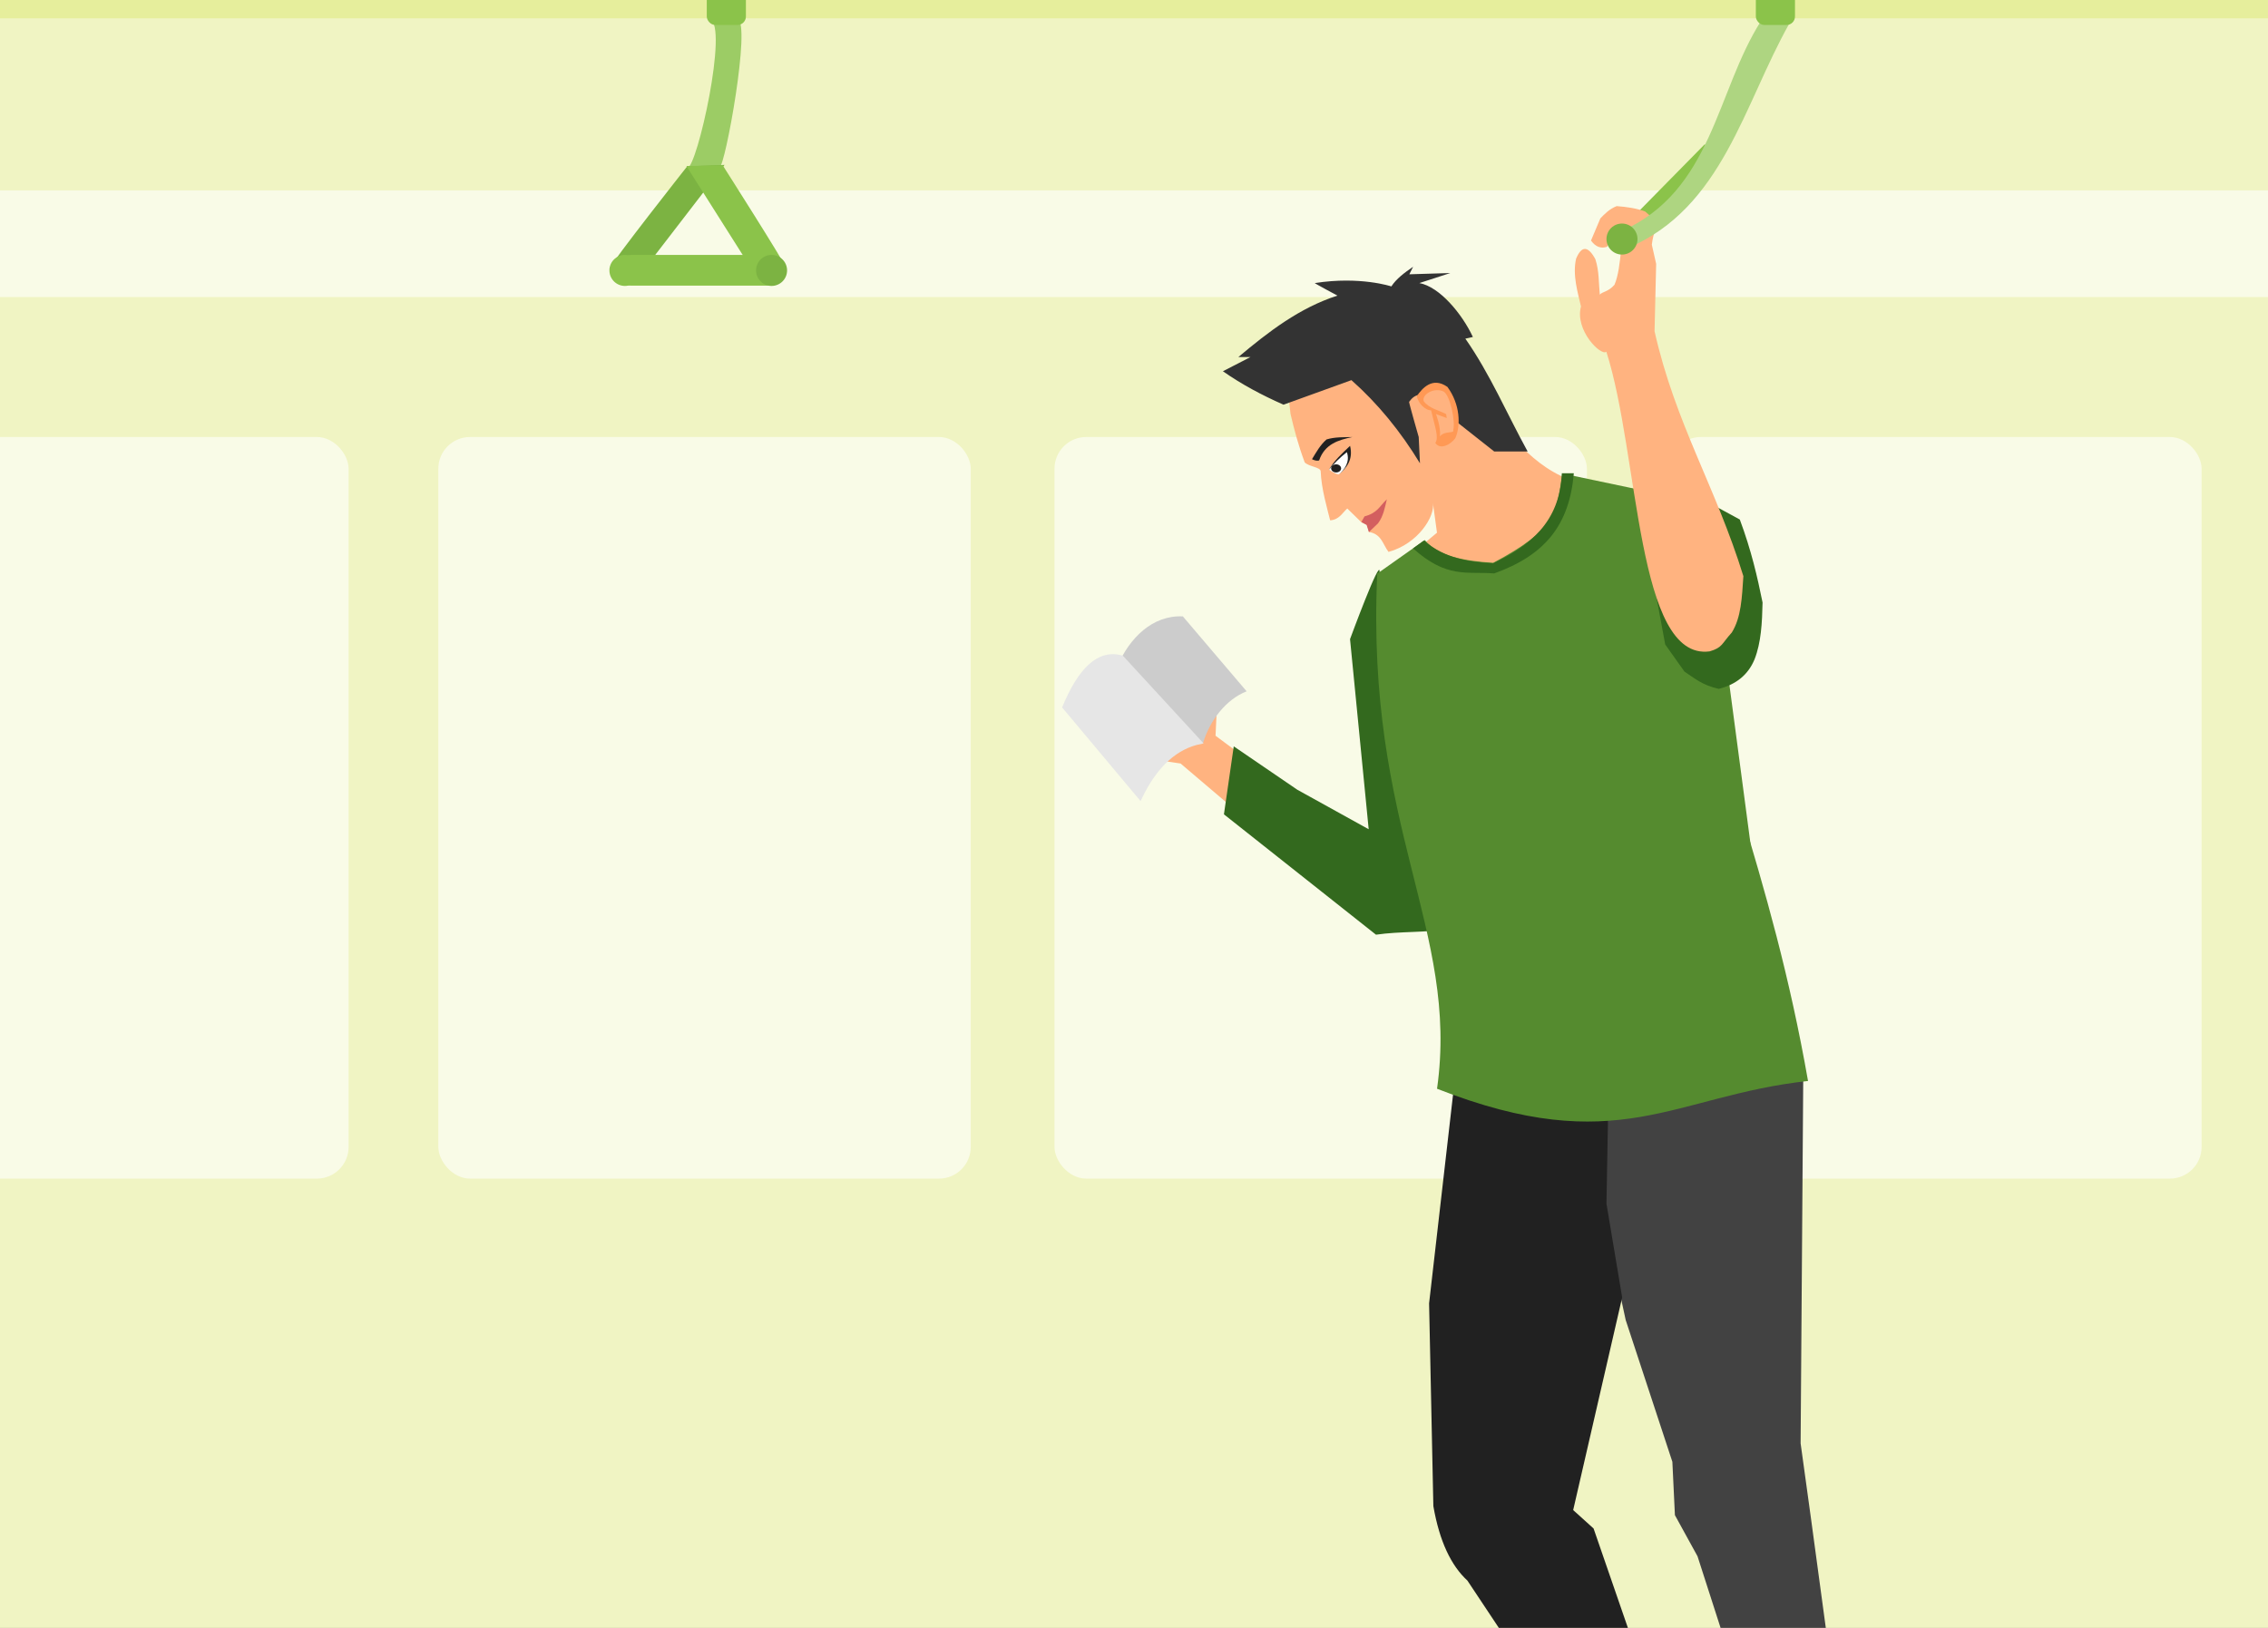 <?xml version="1.0" encoding="UTF-8"?>
<svg width="216.17mm" height="155.2mm" version="1.1" viewBox="0 0 765.94 549.906" xmlns="http://www.w3.org/2000/svg">
 <rect x="0" y="0" width="765.94" height="549.906" fill="#808080" stroke="none"/>
 <defs>
  <clipPath id="a">
   <rect x="304.52" y="347.14" width="765.94" height="549.91" ry="0" fill="#fff"/>
  </clipPath>
 </defs>
 <g transform="translate(-304.52 -347.14)">
  <g clip-path="url(#a)" fill-rule="evenodd">
   <rect x="4.041" y="308.89" width="1068.7" height="737.41" fill="#f0f4c3"/>
   <rect x="4.041" y="411.46" width="1068.7" height="36.025" fill="#f9fbe7"/>
   <rect x="4.041" y="985.69" width="1067.9" height="60.609" fill="#e6ee9c"/>
   <rect x="868.23" y="494.76" width="179.81" height="250.52" ry="10.714" fill="#f9fbe7"/>
   <rect x="660.64" y="494.76" width="179.81" height="250.52" ry="10.714" fill="#f9fbe7"/>
   <path d="m886.43 562.36s12.857 96.786 12.5 94.286c-0.357-2.5-31.429-98.214-31.429-98.214z" fill="#558b2f"/>
   <path d="m771.33 540.58-9.297 22.633 6.38 72.12-53.387-39.661 0.908-19.373-5.146 11.503s-29.06-6.66-27.244-5.146c1.816 1.514 12.108 6.054 12.108 6.054l-12.411 3.935s9.989-0.908 8.173 0-10.897 5.751-10.897 5.751l12.108-0.605-7.87 4.541 18.465 2.724 66.595 56.606 12.714-1.514 7.87-24.822z" fill="#ffb380"/>
   <path d="m913.53 707.83-0.913 126.88 3.424 24.806 14.434 106.57-21.711 2.953-30.964-96.186-7.634-13.886-0.859-18.021-15.762-47.89-18.345-84.67z" fill="#424242"/>
   <path d="m795.96 710.6-8.813 76.828 1.441 68.491c2.073 11.914 6.005 20.102 11.502 25.152l61.142 92.005 18.161-3.31-36.699-106.3-6.887-6.221 16.542-71.833-5.302-31.679 0.812-44.702z" fill="#212121"/>
   <path d="m740.35 486.97c1.227 5.246 2.641 10.598 4.792 16.371 1.501 1.491 5.315 1.573 5.391 2.995 0.221 5.925 2.228 12.598 3.194 16.571 3.061-0.2 4.058-2.464 5.79-3.993l4.795 4.674 1.86 0.809 0.672 2.459c4.243 0.67 4.633 4.133 6.599 6.715 9.923-2.717 15.757-11.96 14.993-16.561l1.373 10.08-18.712 15.583 0.2 15.772 17.17 9.583 31.744-9.982 19.565-26.753 7.923-19.295c-20.363-1.348-29.274-14.047-36.872-22.032l-10.581-16.171-8.984-14.574-13.975-10.781s-18.168 2.995-18.966 3.394c-0.799 0.399-14.375 9.184-14.375 9.184l-4.991 13.376z" fill="#ffb380"/>
   <path d="m750 502.68c-0.985 0.23-1.689-0.103-2.4-0.424 1.431-2.351 2.752-4.771 4.906-6.67 2.838-0.879 5.79-0.732 8.717-0.812-4.744 1.001-9.315 2.368-11.223 7.906z" fill="#212121"/>
   <path d="m753.36 505.77c1.661-2.878 3.974-4.415 6.274-6.493 0.534 2.936 0.335 5.761-2.967 8.113-1.466-0.238-2.429-1.045-3.307-1.62z" fill="#fff"/>
   <ellipse cx="755.75" cy="505.36" rx="1.689" ry="1.374" fill="#212121"/>
   <path d="m753.26 505.94c1.693-2.181 3.732-4.206 6.126-6.068 1.082 3.317-0.623 5.62-2.862 7.729 2.744-2.397 5.069-5.171 3.936-9.852-2.757 2.592-5.556 5.167-7.199 8.192z" fill="#212121"/>
   <path d="m783.64 494.75 0.424 8.894c-6.6-10.855-14.294-20.25-23.152-28.093l-22.929 8.29c-7.355-3.233-14.243-6.932-20.47-11.294l9.317-4.8h-4.094c10.194-8.561 20.667-16.642 33.458-20.752 0 0-8.188-4.376-7.623-4.235 15.247-2.4 25.834 1.129 25.834 1.129 1.629-2.539 4.399-4.621 7.341-6.635l-1.271 2.541 13.835-0.424-10.447 3.388c6.828 1.26 14.396 10.335 18.07 18.211l-2.541 0.565c8.393 12.015 14.038 25.404 21.035 38.116h-11.294l-18.776-14.823c-1.51-1.294-5.853-7.69-9.964-1.937 0 0.565 3.247 11.858 3.247 11.858z" fill="#333"/>
   <path d="m787.83 485.74c-2 0.046-4.525-2.517-4.808-4.848 1.785-2.522 5.215-6.63 10.314-3.057 4.33 5.885 4.457 12.919 2.823 16.941-0.182 1.072-4.785 5.15-6.917 1.976 1.304-1.83-0.168-5.499-1.412-11.011z" fill="#f95"/>
   <path d="m785.32 482.62c-0.688-2.253 3.618-4.781 6.788-3.194 2.184 1.441 3.981 10.016 3.194 12.977 0.447 1.32-2.84 0.107-4.492 2.146 0.349-3.294-1.348-7.537-1.348-7.537l3.644 1.348-0.2-1.348c-2.646-1.333-5.897-1.984-7.587-4.392z" fill="#ffb380"/>
   <path d="m764.28 523.48c0.212-0.424 1.059-1.906 1.059-1.906 4.364-1.167 4.948-3.266 7.544-5.788-0.627 2.626-1.143 5.697-2.985 8.145l-3.077 2.938-0.776-2.4z" fill="#d35f5f"/>
   <path d="m721.18 599.26 21.464 14.653 24.102 13.348-6.298-64.223s10.275-27.903 9.972-22.757c-0.303 5.146 36.091 107.98 36.091 107.98-2.006 16.809-20.879 12.233-37.302 14.617l-51.348-40.654z" fill="#33691e"/>
   <path d="m789.83 714.92c61.086 23.961 79.757 2.366 125.29-2.627-12.432-70.863-33.016-114.76-49.015-185.9-1.343-5.969 8.419-4.273 7.148-10.658l-41.111-8.642c-2.004 13.457-2.155 18.868-23.315 30.155-10.094-0.572-18.719-2.367-23.13-7.675l-16.056 11.339c-3.993 86.189 27.773 120.21 20.188 174.01z" fill="#558b2f"/>
   <path d="m858.51 519.67c3.559-0.293 11.453-4.527 11.453-4.527l10.113 0.959 12.006 6.537c3.91 10.488 5.923 19.369 7.684 28.035-0.15 6.824-0.479 13.549-2.718 19.216-2.165 5.212-6.229 8.492-12.081 9.954-5.748-1.312-8.325-3.7-11.591-5.854l-6.486-9.141z" fill="#33691e"/>
   <path d="m856.74 419.75 23.36-23.739 4.419-0.379-8.713 16.794-15.91 11.869z" fill="#8bc34a"/>
   <path d="m889.39 560.79c-3.545 3.915-3.126 5.09-7.497 6.384-24.761 3.283-23.687-66.258-34.882-101.22-1.803 1.595-10.734-7.276-8.569-15.286-1.109-4.835-2.897-10.62-1.655-16.133 1.859-4.446 4.031-4.423 6.523 0.172 1.312 4.075 1.088 7.996 1.494 11.98 0.71-1.014 2.865-0.912 4.952-3.352 1.319-3.049 1.789-7.409 2.239-11.799l4.296-6.399c-2.143-1.238-4.47-1.566-6.866-1.553l-2.134 6.904c-2.023 0.701-3.862 0.12-5.466-2.086l3.153-7.475c1.515-1.591 3.055-3.167 5.514-4.161 3.454 0.262 6.754 0.743 9.628 1.83 0.914 0.793 1.82 1.673 2.771 2.105l1.266 2.724c-1.195 2.463-1.532 4.435-1.791 6.361l1.466 6.495-0.545 22.742c7.037 31.273 20.71 52.611 29.997 82.743-0.47 7.16-0.732 13.944-3.894 19.021z" fill="#ffb380"/>
   <path d="m881.31 966.73-23.774 2.471-5.844 9.751c-7.641 1.466-32.837 3.874-39.394 5.917-3.069 0.956-3.868 13.626-3.868 13.626 21.494 6.615 58.025-0.825 78.091-5.827 1.875-6.357-2.668-16.781-5.211-25.937z" fill="#784421"/>
   <path d="m886.24 992.56 1.83 5.977c-25.916 4.538-52.478 5.839-79.31 5.787l-0.301-5.958c27.145 0.826 52.478-2.79 77.781-5.806z" fill="#502d16"/>
   <path d="m930.5 963.35-23.613 3.035-5.396 9.899c-7.559 1.648-32.594 4.653-39.045 6.853-3.02 1.03-3.252 13.732-3.252 13.732 20.171 5.689 56.869 0.595 77.663-7.676 1.866-4.962-2.765-15.878-6.357-25.843z" fill="#a05a2c"/>
   <path d="m936.57 989.1 2.093 5.941c-25.658 5.154-52.104 7.084-78.881 7.666l-0.518-6.401c26.341 4e-3 51.819-3.636 77.306-7.205z" fill="#784421"/>
   <path d="m681.89 572.17c4.038-9.464 11.834-17.307 22.1-16.815l21.536 25.308c-6.907 2.717-12.414 9.758-14.748 17.556z" fill="#ccc"/>
   <path d="m683.43 569.1 26.52 28.826c-7.997 1.622-14.909 7.432-20.371 18.833l-25.752-30.748c5.178-12.407 11.48-19.2 19.602-16.911z" fill="#e6e6e6" stroke="#e6e6e6" stroke-width="1.076px"/>
   <path d="m785.39 529.73c7.154 6.154 15.212 7.18 23.36 7.702 12.382-5.903 22.529-13.85 23.234-30.431h4.041c-1.493 17.505-9.732 27.683-26.895 33.84-9.217-0.725-15.954 1.82-27.4-8.46z" fill="#33691e"/>
   <rect x="32.325" y="494.76" width="179.81" height="250.52" ry="10.714" fill="#f9fbe7"/>
   <rect x="242.44" y="494.76" width="179.81" height="250.52" ry="10.714" fill="#f9fbe7"/>
   <rect x="452.55" y="494.76" width="179.81" height="250.52" ry="10.714" fill="#f9fbe7"/>
   <rect x="4.041" y="337.17" width="1068.7" height="16.162" fill="#e6ee9c"/>
   <path d="m899.29 354.15c-15.281 23.907-16.313 57.328-47.143 71.071l2.143 5.714c32.074-13.685 39.06-48.498 54.643-76.071z" fill="#aed581"/>
   <circle cx="852.29" cy="427.89" r="5.237" fill="#7cb342"/>
   <rect x="897.5" y="334.86" width="13.214" height="20.714" ry="2.857" fill="#8bc34a"/>
   <path d="m553.61 353.59c4.635 1.263-4.232 50.003-6.061 50.003 0 0-12.214 0.365-10.859 0.253 3.279-0.272 13.92-47.989 7.576-50.255z" fill="#9ccc65"/>
   <rect x="543.21" y="334.86" width="13.214" height="20.714" ry="2.857" fill="#8bc34a"/>
   <path d="m510.32 437.94c0.758-2.273 26.264-34.598 26.264-34.598l12.627-0.505-27.022 35.103z" fill="#7cb342"/>
   <circle transform="scale(-1,1)" cx="-515.57" cy="438.49" r="5.237" fill="#8bc34a"/>
   <rect transform="scale(-1,1)" x="-566.43" y="433.26" width="51.786" height="10.357" ry="2.857" fill="#8bc34a"/>
   <path d="m570.17 437.94c-0.758-2.273-21.592-34.977-21.592-34.977l-12.248 0.253 21.971 34.724z" fill="#8bc34a"/>
   <circle transform="scale(-1,1)" cx="-565.09" cy="438.49" r="5.237" fill="#7cb342"/>
   <path d="m241.47 353.59c4.635 1.263-4.232 50.003-6.061 50.003 0 0-12.214 0.365-10.859 0.253 3.279-0.272 13.92-47.989 7.576-50.255z" fill="#9ccc65"/>
   <rect x="231.08" y="334.86" width="13.214" height="20.714" ry="2.857" fill="#8bc34a"/>
   <path d="m198.18 437.94c0.758-2.273 26.264-34.598 26.264-34.598l12.627-0.505-27.022 35.103z" fill="#7cb342"/>
   <circle transform="scale(-1,1)" cx="-203.43" cy="438.49" r="5.237" fill="#8bc34a"/>
   <rect transform="scale(-1,1)" x="-254.29" y="433.26" width="51.786" height="10.357" ry="2.857" fill="#8bc34a"/>
   <path d="m258.03 437.94c-0.758-2.273-21.592-34.977-21.592-34.977l-12.248 0.253 21.971 34.724z" fill="#8bc34a"/>
   <circle transform="scale(-1,1)" cx="-252.96" cy="438.49" r="5.237" fill="#7cb342"/>
  </g>
 </g>
</svg>
